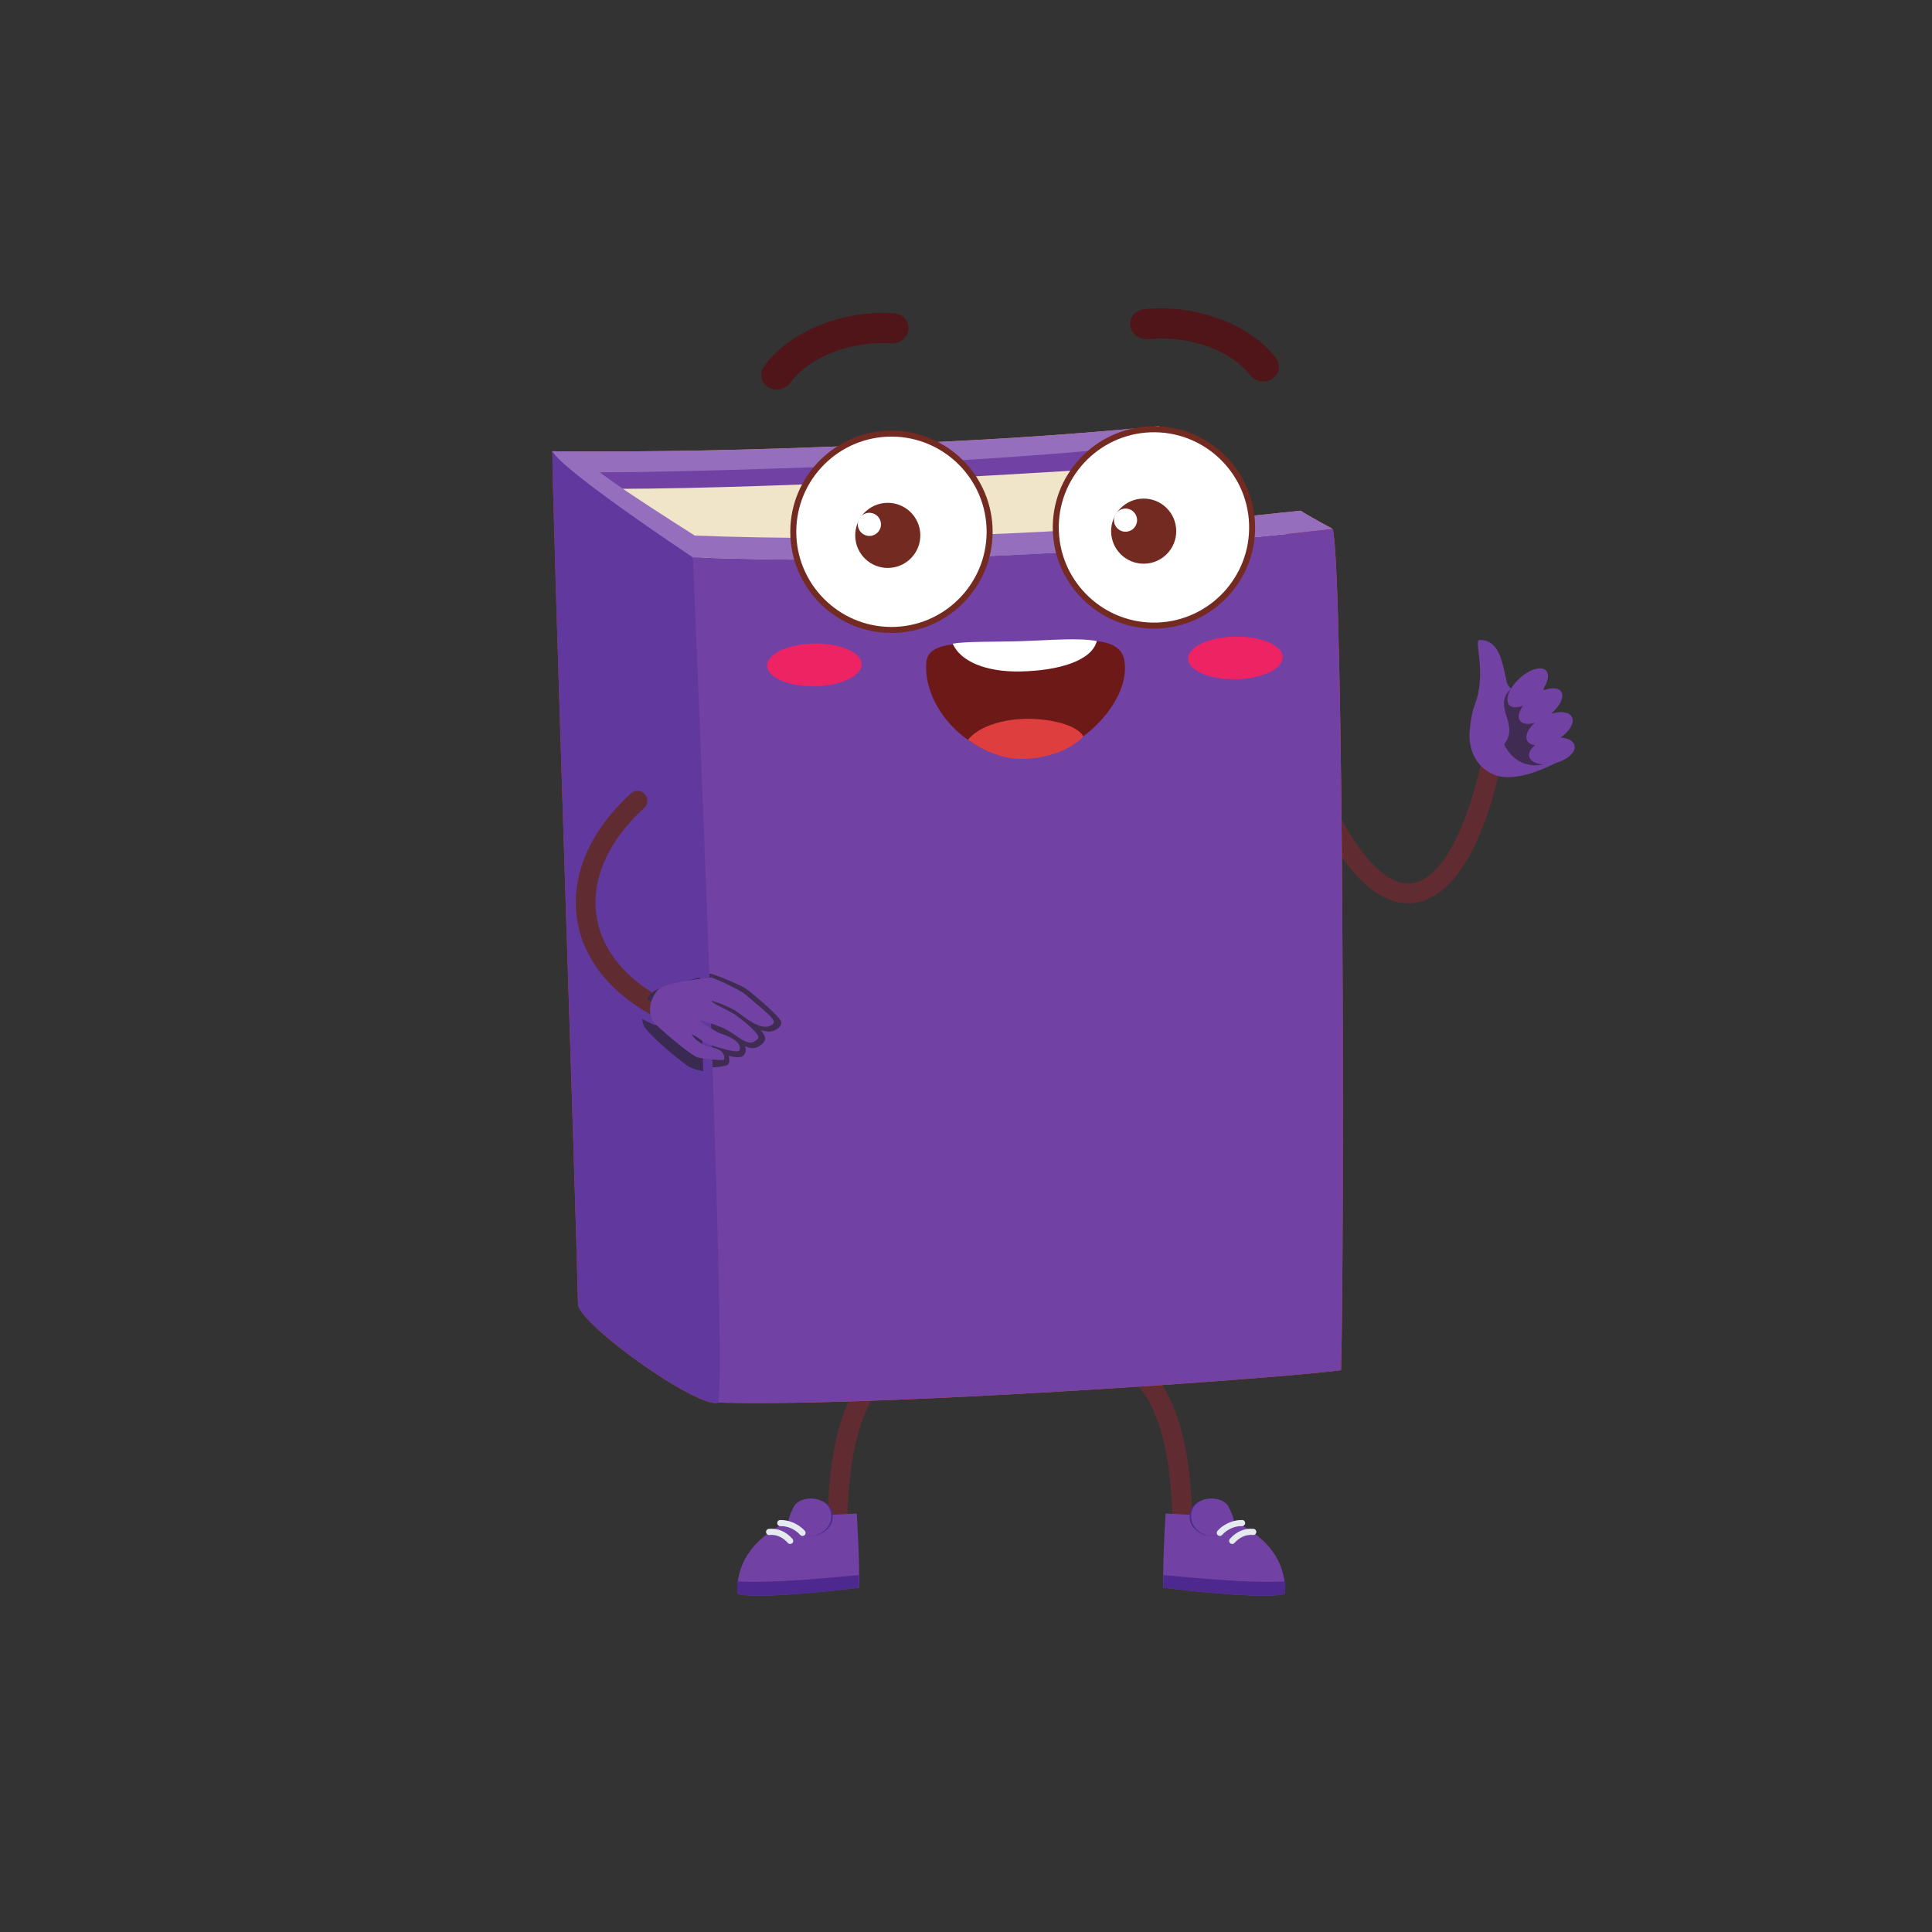 <?xml version="1.0" encoding="UTF-8" standalone="no"?>
<!-- Created with Inkscape (http://www.inkscape.org/) -->

<svg
   width="1000mm"
   height="1000mm"
   viewBox="0 0 1000 1000"
   version="1.1"
   id="svg5"
   inkscape:version="1.2 (1:1.2.1+202207142221+cd75a1ee6d)"
   sodipodi:docname="purple.svg"
   xmlns:inkscape="http://www.inkscape.org/namespaces/inkscape"
   xmlns:sodipodi="http://sodipodi.sourceforge.net/DTD/sodipodi-0.dtd"
   xmlns="http://www.w3.org/2000/svg"
   xmlns:svg="http://www.w3.org/2000/svg">
  <rect x="0" y="0" width="1000" height="1000" fill="#333333" stroke="none"/>
  <sodipodi:namedview
     id="namedview7"
     pagecolor="#ffffff"
     bordercolor="#000000"
     borderopacity="0.25"
     inkscape:showpageshadow="2"
     inkscape:pageopacity="0.0"
     inkscape:pagecheckerboard="0"
     inkscape:deskcolor="#d1d1d1"
     inkscape:document-units="px"
     showgrid="false"
     inkscape:zoom="0.11601979"
     inkscape:cx="2111.7087"
     inkscape:cy="3124.4669"
     inkscape:window-width="1920"
     inkscape:window-height="1056"
     inkscape:window-x="0"
     inkscape:window-y="1080"
     inkscape:window-maximized="1"
     inkscape:current-layer="layer1" />
  <defs
     id="defs2">
    <clipPath
       clipPathUnits="userSpaceOnUse"
       id="clipPath112">
      <path
         d="m 14762.6,6188.65 c -0.2,0 -0.3,0 -0.5,0.01 0,0 -56.3,8.85 -85.1,30.33 -86.5,64.42 -196.2,160.53 -221.2,203.3 -5.2,12.83 -8.4,25.25 -10.1,37.21 17,-9.36 34.5,-18.4 52.6,-27.09 7.1,-3.44 14.7,-5.02 22.1,-5.02 18.9,0 37,10.58 45.7,28.77 12.2,25.26 1.6,55.63 -23.6,67.78 -25.3,12.16 -49.4,25.04 -72.4,38.59 13,19.4 29,34.25 43.1,43.36 17.2,11.11 219.5,66.18 231,66.18 0.1,0 0.1,0 0.1,0 0.4,-0.01 0.9,-0.04 1.4,-0.08 5.8,-161.92 11.5,-324.35 16.9,-483.34"
         id="path110" />
    </clipPath>
  </defs>
  <g
     inkscape:label="Layer 1"
     inkscape:groupmode="layer"
     id="layer1">
    <path
       d="m 728.839,467.511 c -17.918,0 -35.476,-18.983 -52.21,-56.491 -1.144,-2.574 0.011,-5.587 2.588,-6.728 2.528,-1.162 5.568,0.006 6.722,2.574 15.089,33.852 30.549,51.721 44.475,50.374 14.397,-1.461 28.021,-25.108 36.449,-63.26 0.612,-2.74 3.241,-4.451 6.08,-3.875 2.749,0.61 4.485,3.324 3.873,6.077 -9.702,43.926 -25.814,69.211 -45.388,71.195 -0.853,0.094 -1.726,0.133 -2.588,0.133"
       style="fill:#612c31;fill-opacity:1;fill-rule:nonzero;stroke:none;stroke-width:0.1"
       id="path16" />
    <path
       d="m 765.689,331.276 c 10.574,-0.321 12.039,12.102 14.256,21.947 2.92,7.863 8.116,0.307 13.895,-4.793 9.962,10.78 11.437,36.011 16.724,43.509 -14.347,8.534 -27.951,12.22 -36.208,9.423 -6.501,-2.2 -12.902,-8.125 -13.705,-18.894 -0.301,-4.023 0.843,-13.032 2.649,-17.638 6.451,-16.369 -0.612,-33.463 2.388,-33.554"
       style="fill:#7141a4;fill-opacity:1;fill-rule:nonzero;stroke:none;stroke-width:0.1"
       id="path18" />
    <path
       d="m 783.286,356.623 c -0.331,0 -0.652,-0.061 -0.953,-0.193 1.796,-1.535 4.354,-3.058 7.906,-4.577 -2.588,2.538 -4.976,4.77 -6.953,4.77"
       style="fill:#685c65;fill-opacity:1;fill-rule:nonzero;stroke:none;stroke-width:0.1"
       id="path20" />
    <path
       d="m 794.723,396.118 c -6.331,-9.9e-4 -12.631,-3.34 -16.193,-10.859 8.478,-10.514 -6.762,-19.844 3.802,-28.828 0.301,0.131 0.622,0.193 0.953,0.193 1.976,0 4.364,-2.231 6.953,-4.77 0.341,-0.144 0.682,-0.287 1.033,-0.43 -4.384,13.17 13.825,38.102 15.671,40.215 -3.501,2.894 -7.866,4.48 -12.22,4.48"
       style="fill:#402c53;fill-opacity:1;fill-rule:nonzero;stroke:none;stroke-width:0.1"
       id="path22" />
    <path
       d="m 800.271,347.122 c 1.966,2.091 0.863,6.418 -2.328,10.589 4.434,-1.952 8.508,-1.99 10.063,0.234 1.856,2.647 -0.502,7.566 -5.277,11.56 4.996,-1.602 9.471,-1.092 10.865,1.603 1.505,2.901 -1.073,7.341 -5.859,10.677 3.812,0.227 6.712,1.685 7.244,4.064 0.793,3.512 -3.812,7.632 -10.304,9.202 -6.481,1.568 -12.38,-0.006 -13.173,-3.518 -0.431,-1.926 0.793,-4.021 3.03,-5.792 -1.896,-0.279 -3.371,-1.065 -4.063,-2.404 -1.284,-2.498 0.441,-6.138 4.003,-9.233 -3.491,1.04 -6.481,0.739 -7.755,-1.094 -1.294,-1.84 -0.552,-4.787 1.625,-7.753 -3.01,1.194 -5.689,1.216 -7.103,-0.287 -2.448,-2.614 -0.181,-8.729 5.077,-13.658 5.257,-4.928 11.507,-6.804 13.955,-4.19"
       style="fill:#7141a4;fill-opacity:1;fill-rule:nonzero;stroke:none;stroke-width:0.1"
       id="path24" />
    <path
       d="m 433.397,809.3 c -2.779,0 -5.056,-2.23 -5.097,-5.017 -0.612,-37.454 2.137,-82.839 28.904,-101.436 2.308,-1.593 5.488,-1.036 7.083,1.279 1.605,2.31 1.033,5.488 -1.274,7.093 -23.075,16.024 -25.042,60.699 -24.52,92.906 0.04,2.813 -2.207,5.128 -5.016,5.176 h -0.08"
       style="fill:#612c31;fill-opacity:1;fill-rule:nonzero;stroke:none;stroke-width:0.1"
       id="path26" />
    <path
       d="m 612.028,809.3 h -0.08 c -2.819,-0.048 -5.056,-2.363 -5.016,-5.176 0.512,-32.207 -1.445,-76.881 -24.52,-92.906 -2.318,-1.605 -2.879,-4.784 -1.274,-7.093 1.585,-2.329 4.776,-2.885 7.083,-1.279 26.767,18.598 29.516,63.982 28.904,101.436 -0.04,2.787 -2.328,5.017 -5.097,5.017"
       style="fill:#612c31;fill-opacity:1;fill-rule:nonzero;stroke:none;stroke-width:0.1"
       id="path28" />
    <path
       d="m 415.218,784.529 c 5.478,0.043 22.202,-0.771 28.242,-1.152 0.602,9.998 1.515,27.614 1.164,38.418 -45.97,5.598 -62.855,4.344 -62.935,2.851 -0.401,-7.325 0.712,-28.297 33.529,-40.118"
       style="fill:#7141a4;fill-opacity:1;fill-rule:nonzero;stroke:none;stroke-width:0.1"
       id="path30" />
    <path
       d="m 381.688,824.646 c 0.08,1.493 16.965,2.747 62.935,-2.851 0.03,-1.081 -0.12,-5.344 -0.1,-6.546 -34.242,3.236 -47.786,3.844 -63.035,3.362 -0.04,1.124 0.161,5.218 0.201,6.036 z m 49.18,-41.578 c -1.816,-8.796 -16.042,-9.121 -19.303,-2.932 -2.277,4.325 -3.11,7.235 -2.689,9.14 1.254,5.752 8.488,5.774 12.39,5.583 4.204,-0.206 11.056,-4.703 9.601,-11.791"
       style="fill:#4d298f;fill-opacity:1;fill-rule:nonzero;stroke:none;stroke-width:0.1"
       id="path32" />
    <path
       d="m 410.833,779.956 c -2.287,4.428 -3.12,7.406 -2.719,9.351 1.244,5.876 8.448,5.874 12.35,5.666 4.194,-0.225 11.046,-4.846 9.611,-12.087 -1.776,-8.983 -15.962,-9.27 -19.243,-2.931"
       style="fill:#7141a4;fill-opacity:1;fill-rule:nonzero;stroke:none;stroke-width:0.1"
       id="path34" />
    <path
       d="m 396.507,793.074 c 0.09,0.875 0.863,1.517 1.746,1.432 4.434,-0.445 7.655,2.002 9.551,4.12 0.331,0.377 0.803,0.557 1.274,0.531 0.351,-0.02 0.692,-0.152 0.973,-0.401 0.652,-0.584 0.712,-1.591 0.131,-2.247 -3.411,-3.828 -7.605,-5.612 -12.24,-5.173 -0.873,0.085 -1.515,0.864 -1.435,1.739 z m 7.484,-3.133 c 3.511,-0.193 7.615,1.626 10.203,4.534 0.331,0.376 0.813,0.555 1.274,0.53 0.351,-0.02 0.692,-0.15 0.973,-0.4 0.662,-0.586 0.712,-1.592 0.131,-2.25 -3.2,-3.592 -8.317,-5.743 -12.752,-5.594 -0.983,0.034 -1.575,0.795 -1.525,1.681 0.05,0.878 0.813,1.547 1.696,1.5"
       style="fill:#e5e9f0;fill-opacity:1;fill-rule:nonzero;stroke:none;stroke-width:0.1"
       id="path36" />
    <path
       d="m 631.552,784.529 c -5.468,0.043 -22.192,-0.771 -28.242,-1.152 -0.602,9.998 -1.515,27.614 -1.164,38.418 45.98,5.598 62.855,4.344 62.935,2.851 0.401,-7.325 -0.702,-28.297 -33.529,-40.118"
       style="fill:#7141a4;fill-opacity:1;fill-rule:nonzero;stroke:none;stroke-width:0.1"
       id="path38" />
    <path
       d="m 665.282,818.611 c -15.25,0.482 -28.794,-0.126 -63.025,-3.362 0.011,1.202 -0.14,5.466 -0.11,6.546 45.98,5.598 62.855,4.344 62.935,2.851 0.05,-0.818 0.241,-4.912 0.201,-6.036 z m -39.78,-23.751 c 3.913,0.191 11.136,0.169 12.4,-5.583 0.411,-1.905 -0.421,-4.815 -2.699,-9.14 -3.261,-6.189 -17.487,-5.864 -19.293,2.932 -1.465,7.088 5.388,11.586 9.591,11.791"
       style="fill:#4d298f;fill-opacity:1;fill-rule:nonzero;stroke:none;stroke-width:0.1"
       id="path40" />
    <path
       d="m 635.936,779.956 c 2.287,4.428 3.13,7.406 2.719,9.351 -1.234,5.876 -8.447,5.874 -12.34,5.666 -4.204,-0.225 -11.056,-4.846 -9.621,-12.087 1.776,-8.983 15.972,-9.27 19.243,-2.931"
       style="fill:#7141a4;fill-opacity:1;fill-rule:nonzero;stroke:none;stroke-width:0.1"
       id="path42" />
    <path
       d="m 648.828,791.335 c -4.625,-0.439 -8.819,1.344 -12.23,5.173 -0.592,0.656 -0.532,1.663 0.131,2.247 0.281,0.25 0.622,0.382 0.963,0.401 0.472,0.026 0.943,-0.154 1.284,-0.531 1.886,-2.119 5.107,-4.566 9.551,-4.12 0.883,0.085 1.655,-0.557 1.736,-1.432 0.09,-0.875 -0.552,-1.653 -1.435,-1.739 z m -4.354,-2.894 c 0.05,-0.887 -0.542,-1.647 -1.525,-1.681 -4.434,-0.148 -9.551,2.002 -12.752,5.594 -0.582,0.658 -0.522,1.664 0.131,2.25 0.281,0.25 0.622,0.38 0.973,0.4 0.472,0.026 0.943,-0.154 1.274,-0.53 2.588,-2.907 6.702,-4.726 10.213,-4.534 0.873,0.047 1.635,-0.622 1.685,-1.5"
       style="fill:#e5e9f0;fill-opacity:1;fill-rule:nonzero;stroke:none;stroke-width:0.1"
       id="path44" />
    <path
       d="m 623.997,650.655 c -37.051,8.055 -233.561,27.69 -313.2,25.225 -0.441,-19.553 -17.387,-378.902 -24.891,-442.301 50.635,1.932 105.283,1.576 162.579,-1.098 53.394,-2.493 94.197,-4.933 151.112,-11.472 2.107,1.777 13.464,6.023 15.44,7.215 4.535,66.228 5.398,375.221 8.959,422.432"
       style="fill:#f0451d;fill-opacity:1;fill-rule:nonzero;stroke:none;stroke-width:0.1"
       id="path46" />
    <path
       d="m 648.939,670.961 c -37.051,8.056 -233.561,27.69 -313.2,25.224 -0.441,-19.55 -9.772,-379.751 -17.276,-443.151 90.204,-0.203 232.387,-8.696 283.884,-12.697 4.695,3.966 63.236,35.129 75.807,43.915 3.632,94.243 -32.506,343.148 -29.215,386.709"
       style="fill:#f0e4c9;fill-opacity:1;fill-rule:nonzero;stroke:none;stroke-width:0.1"
       id="path48" />
    <path
       d="m 286.9,244.171 -0.993,-10.593 c 50.816,0.463 102.644,-0.51 163.041,-3.144 53.514,-2.335 95.19,-4.45 150.821,-9.848 l 15.27,7.638 c -56.434,6.485 -111.844,9.989 -165.81,12.511 -12.842,0.597 -122.86,4.949 -162.329,3.437"
       style="fill:#f58046;fill-opacity:1;fill-rule:nonzero;stroke:none;stroke-width:0.1"
       id="path50" />
    <path
       d="m 484.614,288.833 c -44.264,1.294 -86.592,1.164 -126.01,-0.341 l 0.441,-11.295 c 43.431,1.658 90.445,1.663 139.705,-0.158 58.25,-2.094 113.971,-6.055 174.448,-12.713 3.17,2.215 16.594,9.447 16.594,9.447 -64.741,7.434 -128.308,12.346 -190.631,14.594 -4.866,0.169 -9.712,0.327 -14.547,0.468"
       style="fill:#f58046;fill-opacity:1;fill-rule:nonzero;stroke:none;stroke-width:0.1"
       id="path52" />
    <path
       d="m 361.292,291.711 c -6.2,-4.17 -67.53,-44.371 -74.483,-56.844 0,0 13.915,0.366 17.557,4.385 7.665,8.453 58.33,39.75 63.246,43.062 l -6.321,9.397"
       style="fill:#f58046;fill-opacity:1;fill-rule:nonzero;stroke:none;stroke-width:0.1"
       id="path54" />
    <path
       d="m 299.19,675.264 c 1.415,11.199 66.246,57.071 73.499,50.239 6.331,-34.565 -3.983,-375.32 -14.086,-437.01 -5.558,-3.733 -66.998,-44.697 -72.697,-54.914 -0.291,21.493 12.21,390.39 13.283,441.685"
       style="fill:#e82e22;fill-opacity:1;fill-rule:nonzero;stroke:none;stroke-width:0.1"
       id="path56" />
    <path
       d="m 694.106,709.215 c -32.877,4.375 -242.62,19.204 -322.259,16.738 4.294,-30.362 -13.243,-437.461 -13.243,-437.461 43.662,1.666 90.816,1.604 140.136,-0.167 61.189,-2.199 125.719,-7.047 191.052,-14.553 5.749,21.317 6.14,376.339 4.314,435.443"
       style="fill:#f0451d;fill-opacity:1;fill-rule:nonzero;stroke:none;stroke-width:0.1"
       id="path58" />
    <path
       d="m 623.997,650.655 c -37.051,8.055 -233.561,27.69 -313.2,25.225 -0.441,-19.553 -17.387,-378.902 -24.891,-442.301 50.635,1.932 105.283,1.576 162.579,-1.098 53.394,-2.493 94.197,-4.933 151.112,-11.472 2.107,1.777 13.464,6.023 15.44,7.215 4.535,66.228 5.398,375.221 8.959,422.432"
       style="fill:#7141a4;fill-opacity:1;fill-rule:nonzero;stroke:none;stroke-width:0.1"
       id="path60" />
    <path
       d="m 648.939,670.961 c -37.051,8.056 -233.561,27.69 -313.2,25.224 -0.441,-19.55 -9.772,-379.751 -17.276,-443.151 90.204,-0.203 232.387,-8.696 283.884,-12.697 4.695,3.966 63.236,35.129 75.807,43.915 3.632,94.243 -32.506,343.148 -29.215,386.709"
       style="fill:#f0e4c9;fill-opacity:1;fill-rule:nonzero;stroke:none;stroke-width:0.1"
       id="path62" />
    <path
       d="m 286.9,244.171 -0.993,-10.593 c 50.816,0.463 102.644,-0.51 163.041,-3.144 53.514,-2.335 95.19,-4.45 150.821,-9.848 l 15.27,7.638 c -56.434,6.485 -111.844,9.989 -165.81,12.511 -12.842,0.597 -122.86,4.949 -162.329,3.437"
       style="fill:#966ebe;fill-opacity:1;fill-rule:nonzero;stroke:none;stroke-width:0.1"
       id="path64" />
    <path
       d="m 484.614,288.833 c -44.264,1.294 -86.592,1.164 -126.01,-0.341 l 0.441,-11.295 c 43.431,1.658 90.445,1.663 139.705,-0.158 58.25,-2.094 113.971,-6.055 174.448,-12.713 3.17,2.215 16.594,9.447 16.594,9.447 -64.741,7.434 -128.308,12.346 -190.631,14.594 -4.866,0.169 -9.712,0.327 -14.547,0.468"
       style="fill:#966ebe;fill-opacity:1;fill-rule:nonzero;stroke:none;stroke-width:0.1"
       id="path66" />
    <path
       d="m 361.292,291.711 c -6.2,-4.17 -67.53,-44.371 -74.483,-56.844 0,0 13.915,0.366 17.557,4.385 7.665,8.453 58.33,39.75 63.246,43.062 l -6.321,9.397"
       style="fill:#966ebe;fill-opacity:1;fill-rule:nonzero;stroke:none;stroke-width:0.1"
       id="path68" />
    <path
       d="m 299.19,675.264 c 1.415,11.199 66.246,57.071 73.499,50.239 6.331,-34.565 -3.983,-375.32 -14.086,-437.01 -5.558,-3.733 -66.998,-44.697 -72.697,-54.914 -0.291,21.493 12.21,390.39 13.283,441.685"
       style="fill:#61389d;fill-opacity:1;fill-rule:nonzero;stroke:none;stroke-width:0.1"
       id="path70" />
    <path
       d="m 694.106,709.215 c -32.877,4.375 -242.62,19.204 -322.259,16.738 4.294,-30.362 -13.243,-437.461 -13.243,-437.461 43.662,1.666 90.816,1.604 140.136,-0.167 61.189,-2.199 125.719,-7.047 191.052,-14.553 5.749,21.317 6.14,376.339 4.314,435.443"
       style="fill:#7141a4;fill-opacity:1;fill-rule:nonzero;stroke:none;stroke-width:0.1"
       id="path72" />
    <path
       d="m 404.252,201.373 c -2.217,0.578 -4.645,0.311 -6.672,-0.937 -3.772,-2.322 -4.735,-7.156 -2.137,-10.794 12.852,-17.957 41.194,-29.513 67.47,-27.436 4.545,0.361 7.805,4.133 7.274,8.436 -0.532,4.291 -4.705,7.483 -9.23,7.135 -20.166,-1.619 -42.428,7.127 -51.829,20.282 -1.204,1.686 -2.97,2.815 -4.876,3.314"
       style="fill:#4f1518;fill-opacity:1;fill-rule:nonzero;stroke:none;stroke-width:0.1"
       id="path74" />
    <path
       d="m 512.223,275.435 c -0.1,28.064 -22.935,50.731 -50.996,50.628 -28.071,-0.103 -50.735,-22.937 -50.635,-51.002 0.11,-28.064 22.945,-50.73 51.006,-50.628 28.061,0.103 50.735,22.938 50.625,51.002"
       style="fill:#ffffff;fill-opacity:1;fill-rule:nonzero;stroke:none;stroke-width:0.1"
       id="path76" />
    <path
       d="m 461.589,225.986 c -27.158,-0.1 -49.341,21.918 -49.441,49.081 -0.1,27.163 21.921,49.344 49.08,49.444 27.168,0.1 49.351,-21.918 49.451,-49.082 0.1,-27.162 -21.921,-49.343 -49.09,-49.443 z m -0.371,101.627 c -28.874,-0.107 -52.28,-23.686 -52.17,-52.557 0.1,-28.871 23.687,-52.277 52.551,-52.172 28.884,0.107 52.29,23.686 52.18,52.557 -0.11,28.871 -23.687,52.277 -52.561,52.172"
       style="fill:#732a20;fill-opacity:1;fill-rule:nonzero;stroke:none;stroke-width:0.1"
       id="path78" />
    <path
       d="m 476.236,275.101 c 1.114,9.241 -5.478,17.634 -14.718,18.747 -9.24,1.113 -17.627,-5.476 -18.741,-14.717 -1.114,-9.241 5.478,-17.635 14.718,-18.748 9.24,-1.113 17.627,5.477 18.741,14.718"
       style="fill:#732a20;fill-opacity:1;fill-rule:nonzero;stroke:none;stroke-width:0.1"
       id="path80" />
    <path
       d="m 455.95,270.701 c 0.401,3.288 -1.946,6.272 -5.237,6.669 -3.281,0.395 -6.27,-1.948 -6.662,-5.235 -0.401,-3.287 1.946,-6.273 5.227,-6.67 3.291,-0.395 6.28,1.949 6.672,5.236"
       style="fill:#ffffff;fill-opacity:1;fill-rule:nonzero;stroke:none;stroke-width:0.1"
       id="path82" />
    <path
       d="m 651.969,197.27 c 2.237,0.505 4.655,0.158 6.642,-1.157 3.692,-2.446 4.485,-7.31 1.776,-10.859 -13.444,-17.521 -42.147,-28.136 -68.343,-25.186 -4.535,0.512 -7.665,4.384 -6.983,8.668 0.672,4.275 4.946,7.325 9.451,6.829 20.105,-2.287 42.639,5.718 52.471,18.554 1.264,1.645 3.06,2.715 4.986,3.15"
       style="fill:#4f1518;fill-opacity:1;fill-rule:nonzero;stroke:none;stroke-width:0.1"
       id="path84" />
    <path
       d="m 397.048,344.555 c 0.1,6.1 11.136,10.863 24.65,10.64 13.514,-0.224 24.379,-5.35 24.279,-11.45 -0.1,-6.1 -11.136,-10.863 -24.64,-10.641 -13.514,0.224 -24.389,5.35 -24.289,11.451"
       style="fill:#ee2363;fill-opacity:1;fill-rule:nonzero;stroke:none;stroke-width:0.1"
       id="path86" />
    <path
       d="m 546.505,274.868 c 1.033,28.045 24.6,49.944 52.651,48.911 28.041,-1.033 49.943,-24.605 48.909,-52.65 -1.033,-28.046 -24.6,-49.945 -52.651,-48.912 -28.041,1.032 -49.943,24.605 -48.909,52.651"
       style="fill:#ffffff;fill-opacity:1;fill-rule:nonzero;stroke:none;stroke-width:0.1"
       id="path88" />
    <path
       d="m 548.05,274.811 c 1.003,27.145 23.898,48.417 51.056,47.417 27.138,-0.999 48.408,-23.898 47.414,-51.042 -1.003,-27.145 -23.898,-48.417 -51.046,-47.417 -27.148,0.999 -48.418,23.897 -47.424,51.042 z m -3.1,0.113 c -1.063,-28.852 21.55,-53.192 50.414,-54.256 28.854,-1.061 53.193,21.551 54.257,50.403 1.063,28.852 -21.55,53.193 -50.404,54.256 -28.864,1.061 -53.203,-21.55 -54.267,-50.403"
       style="fill:#732a20;fill-opacity:1;fill-rule:nonzero;stroke:none;stroke-width:0.1"
       id="path90" />
    <path
       d="m 575.178,273.461 c -0.813,9.273 6.05,17.444 15.33,18.25 9.27,0.806 17.437,-6.057 18.249,-15.33 0.803,-9.273 -6.06,-17.443 -15.33,-18.249 -9.28,-0.807 -17.447,6.057 -18.249,15.329"
       style="fill:#732a20;fill-opacity:1;fill-rule:nonzero;stroke:none;stroke-width:0.1"
       id="path92" />
    <path
       d="m 576.593,268.704 c -0.291,3.298 2.157,6.204 5.448,6.491 3.301,0.287 6.21,-2.155 6.491,-5.453 0.291,-3.299 -2.147,-6.204 -5.448,-6.492 -3.301,-0.287 -6.21,2.155 -6.491,5.454"
       style="fill:#ffffff;fill-opacity:1;fill-rule:nonzero;stroke:none;stroke-width:0.1"
       id="path94" />
    <path
       d="m 581.83,341.216 c 4.605,22.067 -25.794,52.635 -53.936,51.213 -27.981,-1.415 -49.973,-26.84 -48.478,-49.291 0.823,-12.422 21.079,-9.822 48.638,-10.712 27.52,-0.889 50.986,-4.632 53.775,8.791"
       style="fill:#6c1917;fill-opacity:1;fill-rule:nonzero;stroke:none;stroke-width:0.1"
       id="path96" />
    <path
       d="m 530.583,372.078 c -12.942,0.325 -24.45,4.416 -29.596,10.864 7.424,5.298 17.999,10.215 28.804,9.897 12.16,-0.358 24.078,-4.401 30.951,-11.644 -3.351,-6.358 -18.591,-9.409 -30.158,-9.118"
       style="fill:#de3f3e;fill-opacity:1;fill-rule:nonzero;stroke:none;stroke-width:0.1"
       id="path98" />
    <path
       d="m 567.704,331.784 c -9.812,-1.76 -24.389,-0.392 -38.104,0.052 -15.47,0.5 -28.924,0.061 -36.489,1.309 3.963,9.144 17.116,14.746 34.934,14.401 20.577,-0.398 37.201,-5.775 39.659,-15.762"
       style="fill:#ffffff;fill-opacity:1;fill-rule:nonzero;stroke:none;stroke-width:0.1"
       id="path100" />
    <path
       d="m 663.907,340.136 c 0.1,6.1 -10.775,11.227 -24.279,11.45 -13.514,0.224 -24.55,-4.54 -24.65,-10.64 -0.1,-6.1 10.765,-11.228 24.279,-11.45 13.514,-0.225 24.55,4.539 24.65,10.64"
       style="fill:#ee2363;fill-opacity:1;fill-rule:nonzero;stroke:none;stroke-width:0.1"
       id="path102" />
    <path
       d="m 344.527,528.449 c -0.742,0 -1.505,-0.158 -2.217,-0.504 -24.931,-12.01 -40.452,-30.622 -43.652,-52.406 -3.291,-22.366 6.612,-45.397 27.891,-64.864 2.047,-1.884 5.317,-1.753 7.183,0.325 1.896,2.077 1.766,5.294 -0.311,7.199 -18.701,17.104 -27.459,36.944 -24.67,55.86 2.689,18.327 16.183,34.205 37.994,44.703 2.528,1.219 3.592,4.266 2.368,6.8 -0.873,1.825 -2.689,2.886 -4.585,2.886"
       style="fill:#612c31;fill-opacity:1;fill-rule:nonzero;stroke:none;stroke-width:0.1"
       id="path104" />
    <g
       id="g106"
       transform="matrix(0.1,0,0,-0.1,-1112.257,1173.288)">
      <g
         id="g108"
         clip-path="url(#clipPath112)">
        <path
           d="m 14445.7,6188.65 h 316.902 v 483.422 H 14445.7 Z"
           style="fill:#3a2951;fill-opacity:1;fill-rule:nonzero;stroke:none"
           id="path114" />
      </g>
    </g>
    <path
       d="m 368.907,552.401 c -0.03,0 -0.05,0 -0.08,0 -0.542,-15.951 -1.114,-32.247 -1.696,-48.492 3,0.25 17.136,6.487 18.851,7.738 4.776,3.497 18.35,15.15 18.42,17.434 0.03,1.01 -0.351,1.929 -1.104,2.651 -1.655,1.578 -3.521,2.214 -5.498,2.214 -1.314,0 -2.679,-0.284 -4.043,-0.76 1.244,1.456 2.107,2.836 2.247,3.956 0.11,0.911 -0.15,1.767 -0.732,2.406 -1.956,2.139 -3.832,2.961 -5.709,2.961 -1.284,0 -2.578,-0.39 -3.893,-1.008 0.331,0.989 0.401,2.08 0.12,3.29 -0.181,0.789 -0.682,1.456 -1.405,1.878 -0.652,0.379 -1.465,0.563 -2.528,0.563 -1.204,0 -2.739,-0.24 -4.715,-0.703 0.291,0.891 0.401,1.919 0.291,3.108 -0.06,0.581 -0.441,1.256 -0.903,1.611 -0.361,0.287 -4.043,1.155 -7.625,1.155"
       style="fill:#402c53;fill-opacity:1;fill-rule:nonzero;stroke:none;stroke-width:0.1"
       id="path116" />
    <path
       d="m 344.527,528.449 c -0.742,0 -1.505,-0.158 -2.217,-0.504 -1.816,-0.872 -3.572,-1.779 -5.277,-2.718 -0.592,-4.103 0.652,-7.653 2.448,-10.337 2.308,1.359 4.725,2.652 7.264,3.872 2.528,1.219 3.592,4.266 2.368,6.8 -0.873,1.825 -2.689,2.886 -4.585,2.886"
       style="fill:#372027;fill-opacity:1;fill-rule:nonzero;stroke:none;stroke-width:0.1"
       id="path118" />
    <path
       d="m 371.947,534.53 c 3.622,1.419 12.069,3.975 10.936,8.859 -0.472,2.013 -8.086,-0.363 -15.39,-2.524 -2.438,-0.722 -2.879,-1.808 -9.2,-5.503 -0.472,0.513 2.107,3.333 6.19,5.67 2.217,1.272 11.006,0.949 10.404,7.232 -0.11,1.077 -10.725,-0.407 -13.203,-0.787 -3.953,-0.606 -21.901,-16.661 -22.734,-17.713 -3.511,-4.414 -3.521,-10.541 0.913,-16.68 4.033,-4.404 16.724,-5.694 28.262,-7.163 7.274,2.699 11.869,5.36 16.704,7.996 11.528,9.853 17.417,14 15.28,16.047 -5.137,4.899 -14.266,-3.215 -19.403,-6.801 -4.324,-2.497 -9.561,-4.4 -12.17,-5.174 -0.963,0.831 7.073,4.302 11.277,6.74 3.321,2.225 14.357,10.801 12.561,12.773 -4.846,5.298 -8.417,-0.317 -17.647,-5.236 -3.782,-1.707 -11.166,-4.197 -11.859,-3.885 0.221,1.281 2.358,2.296 9.08,6.149"
       style="fill:#7141a4;fill-opacity:1;fill-rule:nonzero;stroke:none;stroke-width:0.1"
       id="path120" />
  </g>
</svg>
